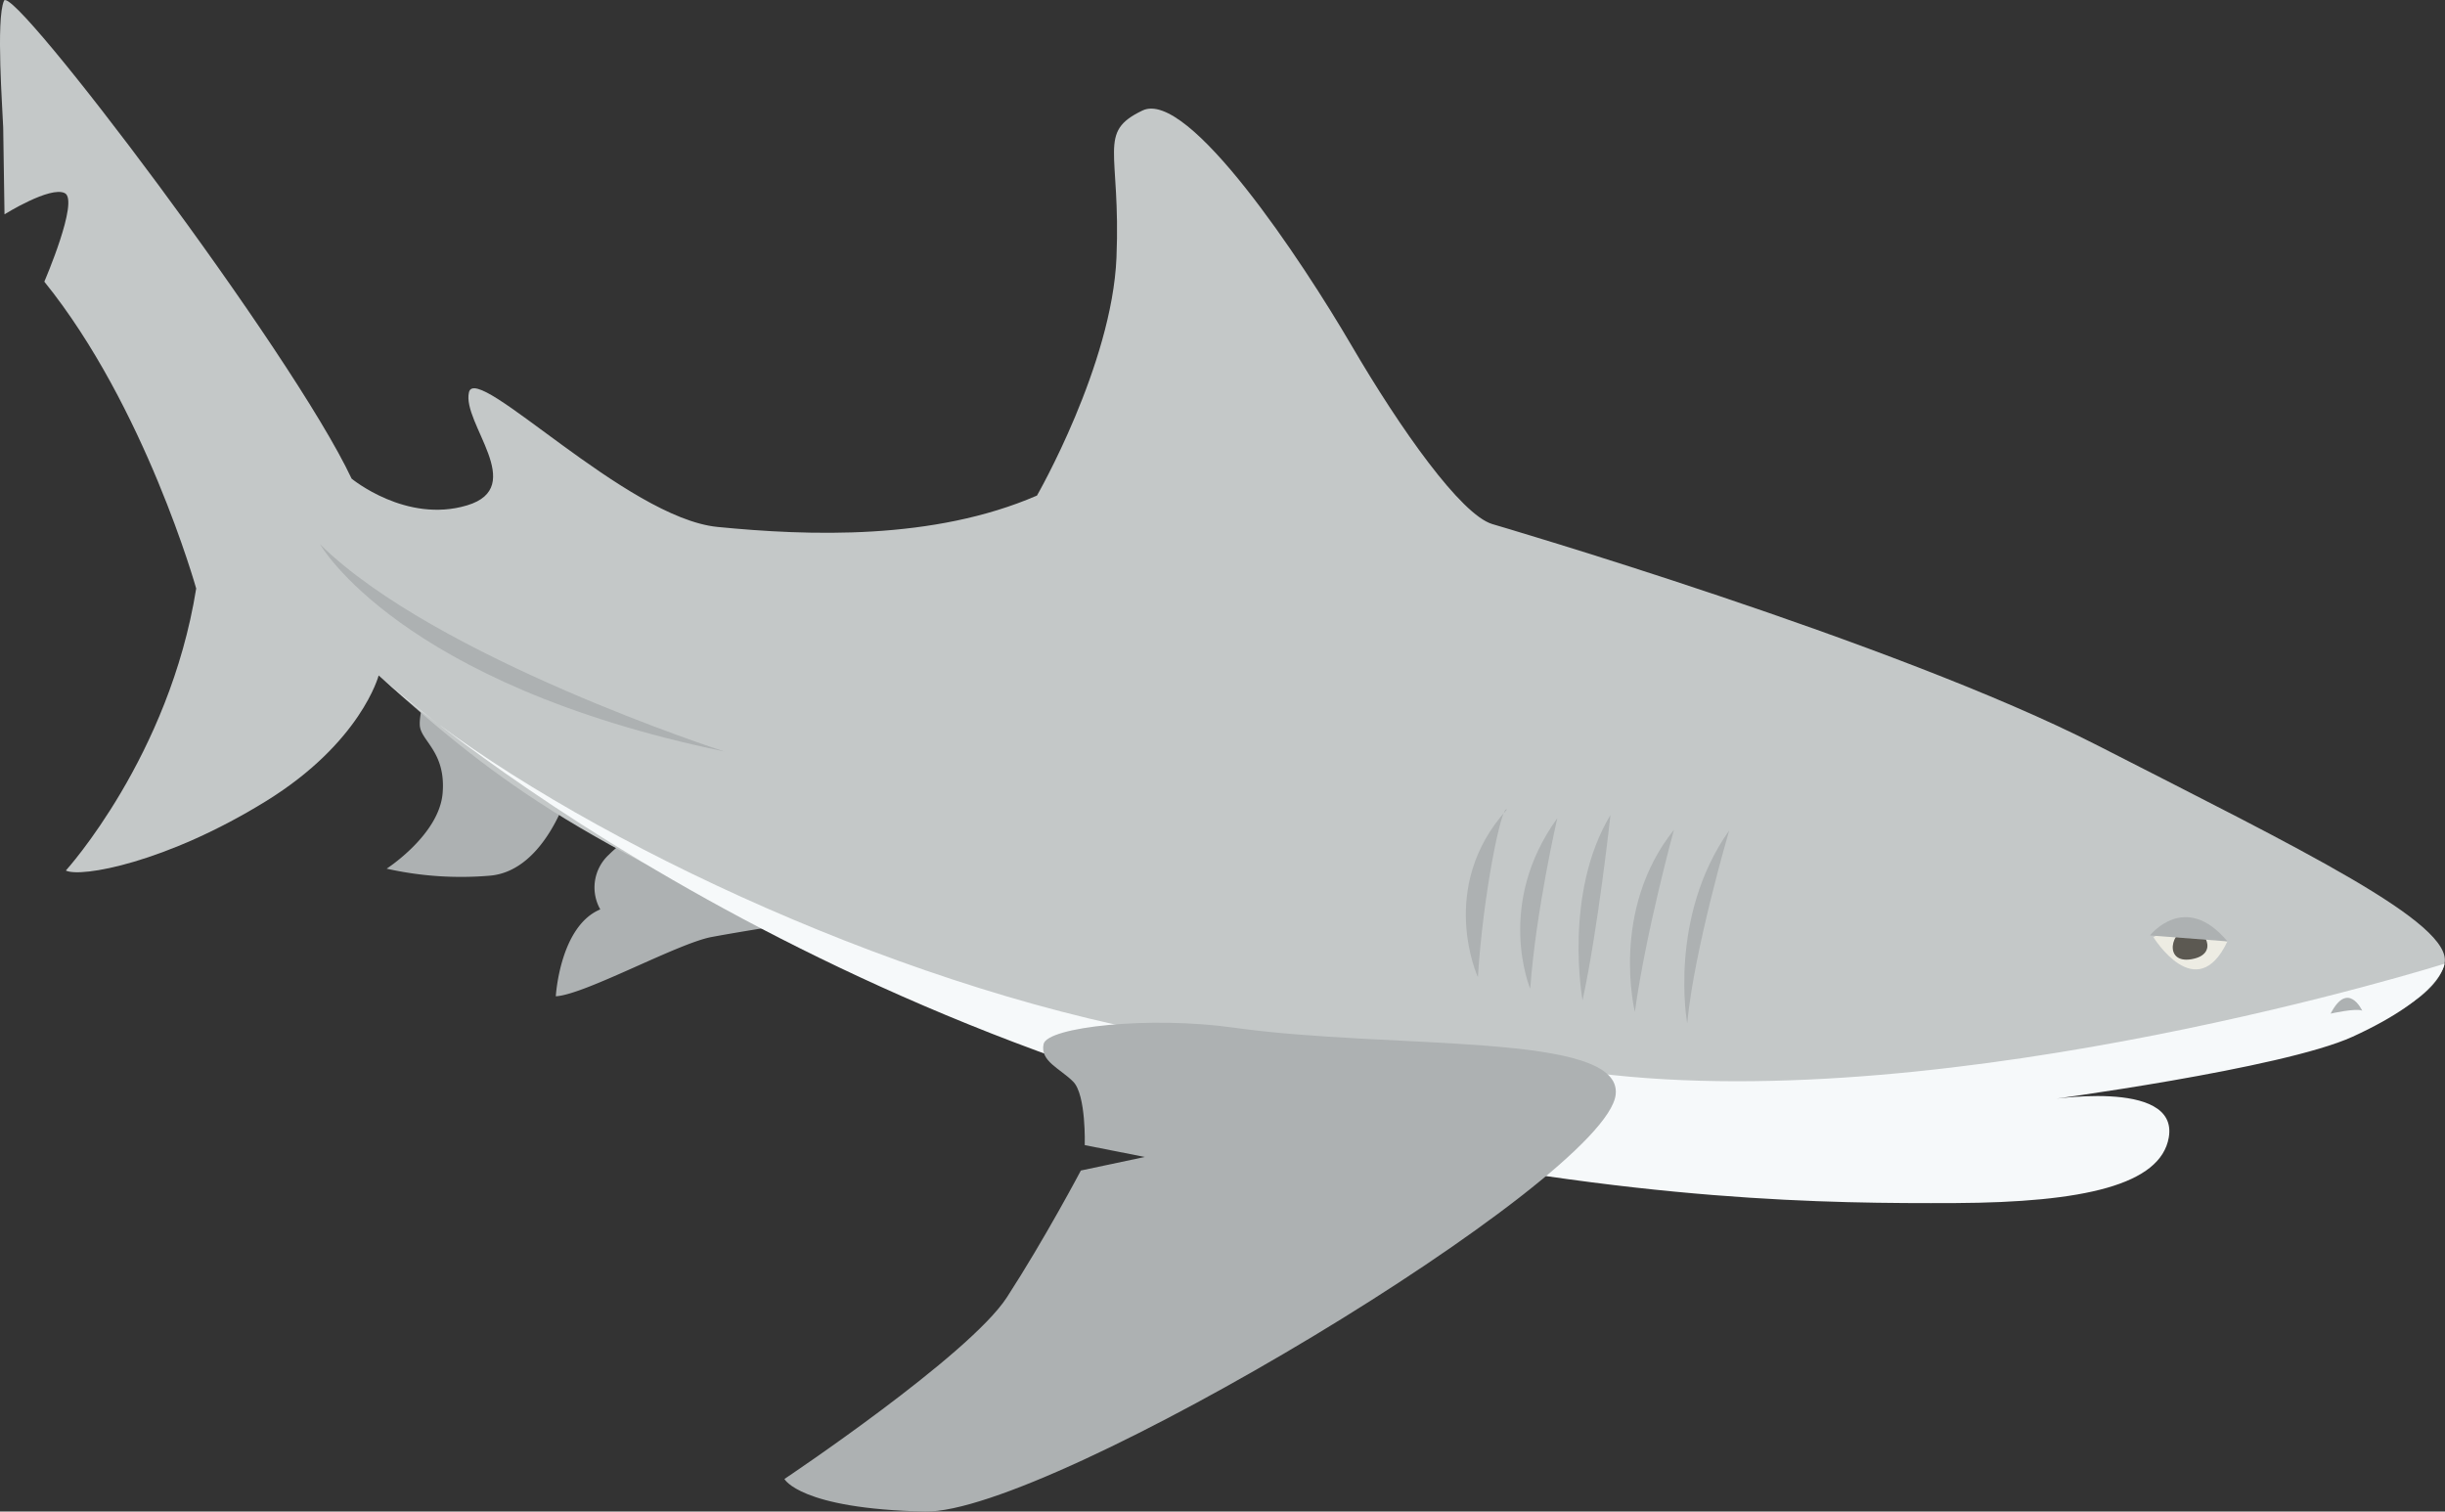 <svg id="Layer_1" data-name="Layer 1" xmlns="http://www.w3.org/2000/svg" viewBox="0 0 619.03 382.7"><rect x="0" y="0" width="619.03" height="382.7" fill="#333333" stroke="none"/><defs><style>.cls-1{fill:#adb1b2;}.cls-2{fill:#c4c8c8;}.cls-3{fill:#edece3;}.cls-4{fill:#5c5952;}.cls-5{fill:#f6f9fa;}</style></defs><title>bull-shark</title><path class="cls-1" d="M155.36,213.46s-5.83,20.72-20,22.05a85.93,85.93,0,0,1-26.28-1.76s13.27-8.55,14.17-19.07-5.53-13.27-5.77-17.2S120,186.88,120,186.88Z" transform="translate(-11.19 -13.82)"/><path class="cls-1" d="M215.85,247s-16,2.46-24.54,4.06-32.13,14.62-39.4,15c0,0,1-17.73,11.26-22a11.27,11.27,0,0,1,2.19-13.86c6.68-6.66,8.44-3.18,8.44-3.18Z" transform="translate(-11.19 -13.82)"/><path class="cls-2" d="M389,146.5s101.91,29.78,153.3,56.07,90.16,45,87.79,55.25c-3.73,16.07-53.67,29.3-98.72,33.23,0,0-220.43,2.38-296.14-30.32-76.51-33-95.89-46.86-128.17-75.9,0,0-4.43,16.93-28.5,31.81-25.26,15.61-47,19.46-50.7,17.58,0,0,26.19-28.83,33-71.4,0,0-12.92-46.11-38.45-77.69,0,0,8.86-20.53,5.19-22.41s-15.27,5.36-15.27,5.36L12,46.09C11.88,42,10.11,18.63,12.21,14s72.84,88.74,88,121c0,0,13.78,11.41,29.23,6.77s-1.33-20.84.48-28.63,39.84,31.82,62.93,34.09,54.64,3.43,80.88-7.94c0,0,19-33.05,20.13-60.25s-5-31.7,6.58-37.24,40.44,38.12,52.93,59.49S381.12,144.13,389,146.5Z" transform="translate(-11.19 -13.82)"/><path class="cls-1" d="M194.5,204.06S121.44,180.45,92.2,151.6C92.2,151.6,112.22,187,194.5,204.06Z" transform="translate(-11.19 -13.82)"/><path class="cls-1" d="M385.37,261.24s-10.47-22.81,7.34-42.46C391.36,217.35,386.65,240.35,385.37,261.24Z" transform="translate(-11.19 -13.82)"/><path class="cls-1" d="M398.62,264.16s-9-21.28,6.85-43.19C405.46,221,400,244.67,398.62,264.16Z" transform="translate(-11.19 -13.82)"/><path class="cls-1" d="M411.86,267.08s-4.94-27,7.07-46.92C418.93,220.15,415.8,249,411.86,267.08Z" transform="translate(-11.19 -13.82)"/><path class="cls-1" d="M425.11,270s-6.41-25.69,9.9-46.11C435,223.88,427.86,249.94,425.11,270Z" transform="translate(-11.19 -13.82)"/><path class="cls-1" d="M438.36,272.91s-4.93-26.8,10.64-48.86C449,224.06,440.09,254.31,438.36,272.91Z" transform="translate(-11.19 -13.82)"/><path class="cls-3" d="M575.14,252.16s-15.52-3.43-18.74-1.06C556.4,251.1,567.27,268.71,575.14,252.16Z" transform="translate(-11.19 -13.82)"/><path class="cls-4" d="M565.66,248.82c-4.92.18-6.82,9.1,0.39,7.85S569.28,248.69,565.66,248.82Z" transform="translate(-11.19 -13.82)"/><path class="cls-1" d="M575.14,252.16l-19.61-1.51S564.38,239.3,575.14,252.16Z" transform="translate(-11.19 -13.82)"/><path class="cls-5" d="M630.11,257.81s-124,39-214.81,27.71c-32.3-4-75.9-2.08-121.86-12.32C221,257.07,142.13,216.84,107.08,184.82c0,0,95,86,245.08,117.72,74,15.62,122,16,154.06,15.87,32.43-.16,52-4.59,54.07-16.62,2.59-15.24-31.79-9.36-31.79-9.36s60.54-8,78.34-16.14C629.32,266,630.11,257.81,630.11,257.81Z" transform="translate(-11.19 -13.82)"/><path class="cls-1" d="M420.25,290.95C417.82,312.52,277,397.18,245.35,396.51s-35.56-8.24-35.56-8.24,46.76-31.25,56.33-46,18.73-32.1,18.73-32.1l16.19-3.43-15.21-3s0.39-12.74-2.94-16.08-8.42-5.18-7.48-9.51S302.24,271,323.54,274C363.81,279.66,422.06,274.94,420.25,290.95Z" transform="translate(-11.19 -13.82)"/><path class="cls-1" d="M609.26,269.7s-3.58-7.79-8,.75C601.26,270.45,607.64,269,609.26,269.7Z" transform="translate(-11.19 -13.82)"/></svg>